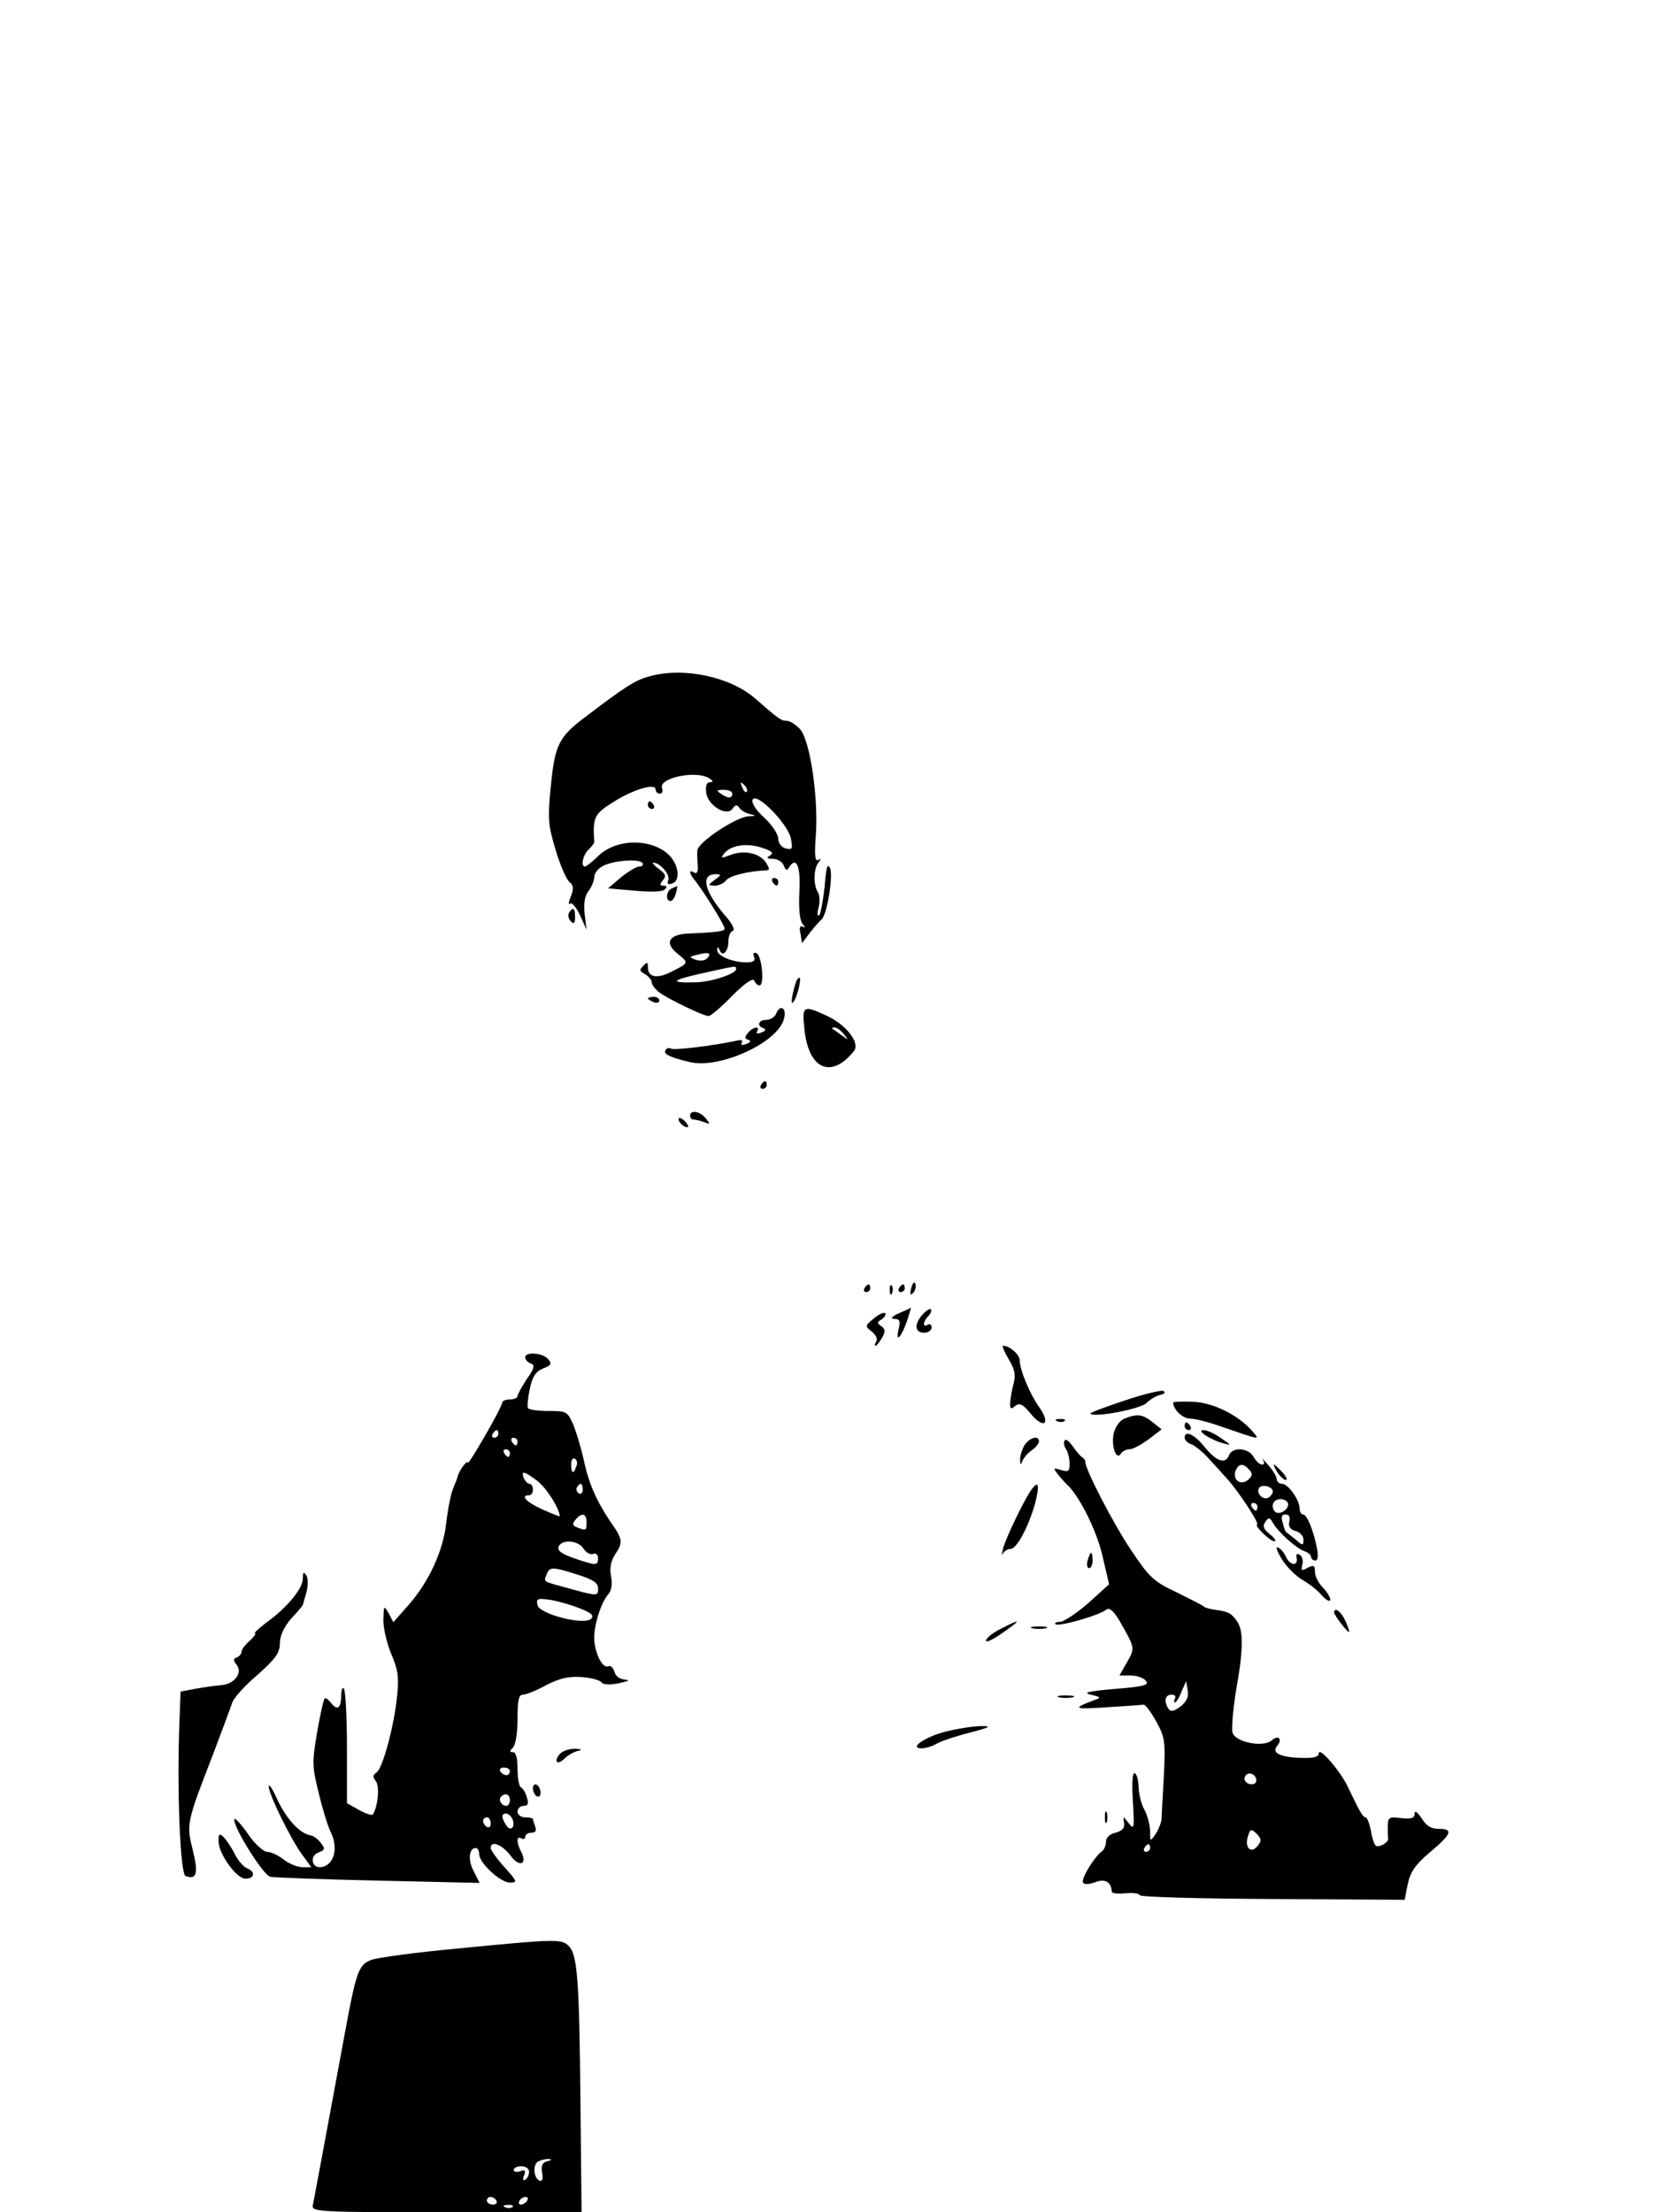 <?xml version="1.0" standalone="no"?>
<!DOCTYPE svg PUBLIC "-//W3C//DTD SVG 20010904//EN"
 "http://www.w3.org/TR/2001/REC-SVG-20010904/DTD/svg10.dtd">
<svg version="1.0" xmlns="http://www.w3.org/2000/svg"
 width="433pt" height="577pt" viewBox="0 0 433 577"
 preserveAspectRatio="xMidYMid meet">

<g transform="translate(0,577) scale(0.1,-0.1)"
fill="#000000" stroke="none">
<path d="M1694 4006 c-37 -10 -62 -26 -170 -108 -66 -50 -77 -72 -87 -177 -9
-86 -7 -103 12 -167 12 -40 28 -77 36 -84 11 -9 12 -18 4 -38 -6 -15 -7 -23
-2 -19 4 5 16 -9 26 -30 l17 -38 -5 41 c-3 27 0 47 10 60 8 10 15 27 15 36 0
10 10 23 22 29 27 15 96 20 104 8 3 -5 -1 -9 -8 -9 -8 0 -29 -13 -48 -28 l-34
-29 69 -6 c41 -4 73 -3 79 3 7 7 5 10 -3 10 -10 0 -11 3 -2 14 10 11 7 17 -11
30 -12 9 -18 16 -14 16 18 0 45 -32 39 -46 -4 -10 0 -12 11 -8 22 8 16 50 -10
75 -46 43 -136 42 -183 -3 -16 -16 -32 -28 -35 -28 -12 0 -6 29 9 44 9 8 16
18 15 21 -4 63 0 72 48 102 51 33 112 52 112 34 0 -6 5 -11 11 -11 6 0 9 6 6
14 -11 27 89 48 123 26 11 -7 11 -10 2 -10 -9 0 -12 -10 -10 -27 4 -34 54 -64
69 -42 7 10 11 11 17 3 4 -7 16 -14 27 -17 18 -4 18 -5 -2 -6 -32 -1 -133 -68
-134 -89 -1 -9 0 -28 1 -41 1 -14 -2 -21 -9 -17 -14 9 -14 -1 -1 -17 22 -26
80 -120 80 -128 0 -8 -11 -10 -98 -14 -48 -3 -59 -25 -25 -52 30 -25 31 -24
-15 -47 -38 -20 -62 -15 -62 11 0 14 -2 15 -12 4 -11 -10 -10 -14 5 -22 9 -6
17 -15 17 -21 0 -6 8 -17 18 -25 21 -17 117 -63 130 -63 6 0 34 24 62 53 32
32 54 47 57 40 3 -7 9 -13 14 -13 14 0 6 79 -8 84 -7 3 -10 -1 -6 -10 4 -10
-2 -14 -20 -14 -36 0 -77 17 -76 32 0 10 2 10 6 0 7 -19 23 -4 23 23 0 13 5
25 11 27 7 2 0 18 -18 38 -56 65 -67 110 -26 110 15 0 15 -2 -3 -15 -18 -14
-18 -14 0 -15 10 0 24 6 30 14 9 12 58 24 104 26 10 0 10 4 0 20 -16 25 -57
34 -93 20 -24 -9 -26 -9 -16 4 18 22 59 28 98 15 26 -8 32 -14 22 -20 -11 -6
-9 -9 7 -9 12 0 25 -8 28 -17 6 -14 9 -15 15 -4 19 29 30 -1 26 -67 -2 -42 1
-72 8 -81 8 -10 8 -12 1 -8 -7 4 -10 -2 -6 -18 l4 -25 21 28 c12 15 25 30 29
33 15 10 32 115 23 135 -7 14 -10 1 -14 -48 -4 -36 -10 -70 -14 -75 -5 -4 -6
4 -2 19 4 15 3 33 -1 40 -13 19 -12 61 0 77 8 11 8 13 0 8 -8 -5 -10 14 -6 64
7 99 -15 248 -41 277 -11 12 -27 22 -34 22 -16 0 -21 4 -83 58 -65 57 -187 83
-276 58z m254 -301 c-3 -3 -9 2 -12 12 -6 14 -5 15 5 6 7 -7 10 -15 7 -18z
m-38 -5 c0 -13 -11 -13 -30 0 -12 8 -11 10 8 10 12 0 22 -4 22 -10z m153 -117
c5 -27 4 -30 -13 -26 -12 3 -20 14 -20 26 0 11 -16 35 -36 54 -22 19 -34 39
-31 47 9 22 92 -62 100 -101z m-219 -313 c-6 -6 -19 -7 -30 -3 -17 6 -17 8 6
13 29 8 38 4 24 -10z m76 -28 c0 -12 -68 -34 -105 -34 -69 -2 -65 5 10 22 100
22 95 22 95 12z"/>
<path d="M1690 3670 c0 -5 5 -10 11 -10 5 0 7 5 4 10 -3 6 -8 10 -11 10 -2 0
-4 -4 -4 -10z"/>
<path d="M2015 3470 c3 -5 8 -10 11 -10 2 0 4 5 4 10 0 6 -5 10 -11 10 -5 0
-7 -4 -4 -10z"/>
<path d="M1753 3453 c-15 -5 -18 -33 -4 -33 5 0 11 9 14 20 3 11 4 20 4 19 -1
0 -8 -3 -14 -6z"/>
<path d="M1484 3389 c-3 -6 -1 -16 5 -22 8 -8 11 -5 11 11 0 24 -5 28 -16 11z"/>
<path d="M2076 3208 c-11 -35 -14 -60 -7 -52 10 11 23 64 16 64 -3 0 -7 -6 -9
-12z"/>
<path d="M1690 3166 c0 -2 7 -6 15 -10 8 -3 15 -1 15 4 0 6 -7 10 -15 10 -8 0
-15 -2 -15 -4z"/>
<path d="M2024 3125 c-4 -8 -15 -15 -25 -15 -21 0 -26 -16 -7 -22 7 -3 5 -7
-6 -11 -10 -4 -15 -3 -11 3 9 15 -11 12 -24 -4 -9 -11 -9 -15 1 -18 8 -3 6 -7
-6 -11 -10 -4 -15 -3 -11 4 4 6 -2 8 -17 4 -56 -12 -160 -25 -168 -20 -5 3
-11 1 -14 -4 -7 -10 12 -19 63 -31 78 -19 231 51 246 113 8 29 -11 39 -21 12z"/>
<path d="M2098 3088 c10 -106 69 -134 129 -60 18 21 -19 69 -71 93 -61 28 -64
26 -58 -33z m103 -15 c13 -17 13 -17 -6 -3 -11 8 -22 16 -24 17 -2 2 0 3 6 3
6 0 17 -8 24 -17z"/>
<path d="M1985 2940 c-3 -5 -1 -10 4 -10 6 0 11 5 11 10 0 6 -2 10 -4 10 -3 0
-8 -4 -11 -10z"/>
<path d="M1800 2860 c0 -5 4 -10 9 -10 5 0 18 -3 28 -7 16 -6 16 -5 4 10 -15
19 -41 23 -41 7z"/>
<path d="M1770 2851 c0 -10 19 -25 25 -20 1 2 -3 10 -11 17 -8 7 -14 8 -14 3z"/>
<path d="M2377 2411 c-4 -17 -3 -21 5 -13 5 5 8 16 6 23 -3 8 -7 3 -11 -10z"/>
<path d="M2255 2410 c-3 -5 -1 -10 4 -10 6 0 11 5 11 10 0 6 -2 10 -4 10 -3 0
-8 -4 -11 -10z"/>
<path d="M2321 2404 c0 -11 3 -14 6 -6 3 7 2 16 -1 19 -3 4 -6 -2 -5 -13z"/>
<path d="M2345 2410 c-3 -5 -1 -10 4 -10 6 0 11 5 11 10 0 6 -2 10 -4 10 -3 0
-8 -4 -11 -10z"/>
<path d="M2345 2345 c-19 -9 -24 -14 -12 -15 14 0 16 -5 11 -27 -9 -38 7 -21
22 22 6 19 11 35 10 34 0 0 -14 -7 -31 -14z"/>
<path d="M2407 2342 c-23 -25 -21 -48 3 -48 11 0 20 6 20 14 0 7 -4 10 -10 7
-14 -9 -13 8 2 23 6 6 9 14 6 17 -2 3 -12 -3 -21 -13z"/>
<path d="M2279 2331 c-23 -19 -23 -20 -5 -34 10 -8 16 -19 12 -25 -4 -7 -5
-12 -2 -12 3 0 10 10 17 21 9 17 8 23 -2 30 -12 8 -11 11 1 18 8 6 12 13 9 16
-4 3 -17 -3 -30 -14z"/>
<path d="M2631 2225 c16 -26 19 -42 13 -63 -4 -15 -8 -37 -9 -49 -1 -18 2 -20
13 -10 12 9 20 5 42 -22 33 -39 51 -25 22 17 -25 34 -52 99 -52 123 0 16 -26
39 -44 39 -3 0 4 -16 15 -35z"/>
<path d="M1370 2230 c0 -6 6 -13 14 -16 12 -4 10 -13 -10 -41 -13 -20 -24 -40
-24 -44 0 -5 -9 -9 -20 -9 -11 0 -20 -4 -20 -8 0 -12 -90 -168 -90 -157 -1 9
-23 -22 -26 -35 0 -3 -6 -17 -12 -32 -6 -14 -14 -55 -18 -90 -8 -73 -45 -154
-100 -216 l-38 -43 -12 23 c-13 22 -13 21 -14 -18 0 -23 10 -63 21 -89 17 -39
20 -60 15 -107 -8 -81 -38 -191 -54 -201 -10 -7 -10 -12 -2 -22 11 -13 6 -65
-7 -87 -2 -4 -18 1 -36 11 l-32 18 0 146 c0 80 -4 149 -8 153 -4 4 -7 -4 -7
-18 0 -33 -10 -41 -26 -20 -7 9 -15 15 -17 12 -3 -3 -12 -43 -20 -89 -13 -77
-13 -89 5 -160 10 -42 24 -86 30 -98 23 -45 8 -92 -28 -93 -22 0 -25 30 -4 38
18 7 19 10 7 25 -7 10 -19 19 -27 20 -28 5 -62 42 -86 92 -12 28 -23 44 -23
36 -1 -19 58 -139 87 -178 l24 -33 -23 0 c-13 0 -35 9 -49 20 -14 11 -33 20
-43 20 -9 0 -32 20 -49 45 -17 25 -34 43 -36 41 -10 -11 74 -147 93 -151 11
-2 138 -7 283 -10 l263 -6 -15 30 c-16 29 -13 61 5 61 5 0 9 -7 9 -16 0 -23
55 -74 80 -74 21 0 19 3 -14 40 -20 22 -36 45 -36 50 0 21 30 9 52 -20 23 -32
45 -22 27 11 -12 23 -12 42 1 34 6 -3 10 -1 10 4 0 6 7 11 16 11 11 0 14 5 10
16 -3 9 -6 18 -6 20 0 2 -9 4 -20 4 -11 0 -20 7 -20 15 0 8 7 15 16 15 11 0
14 6 8 23 -3 12 -11 24 -15 25 -5 2 -9 24 -9 48 0 28 -4 44 -12 44 -9 0 -9 3
0 12 7 7 12 39 12 75 0 48 3 63 14 63 8 0 36 11 61 25 35 18 58 23 92 21 25
-2 48 -8 52 -14 4 -6 22 -7 46 -2 23 5 30 8 17 9 -15 1 -26 9 -29 20 -3 11
-10 18 -17 15 -15 -6 -36 37 -36 75 0 35 18 91 36 112 9 10 12 27 8 47 -4 21
-1 40 10 57 22 33 21 40 -13 88 -36 54 -56 100 -69 162 -6 28 -18 67 -26 88
-16 36 -18 37 -66 37 -27 0 -51 3 -53 8 -2 4 0 26 5 50 7 33 16 45 35 53 21 8
23 12 13 24 -14 17 -60 20 -60 5z m-70 -200 c0 -5 -5 -10 -11 -10 -5 0 -7 5
-4 10 3 6 8 10 11 10 2 0 4 -4 4 -10z m50 -20 c0 -5 -2 -10 -4 -10 -3 0 -8 5
-11 10 -3 6 -1 10 4 10 6 0 11 -4 11 -10z m-20 -30 c0 -5 -2 -10 -4 -10 -3 0
-8 5 -11 10 -3 6 -1 10 4 10 6 0 11 -4 11 -10z m173 -35 c-7 -21 -13 -19 -13
6 0 11 4 18 10 14 5 -3 7 -12 3 -20z m-102 -37 c24 -18 59 -73 59 -93 0 -1
-20 7 -45 18 -42 19 -59 37 -35 37 6 0 10 7 10 15 0 8 -4 15 -9 15 -5 0 -11 7
-15 15 -7 20 0 19 35 -7z m119 -24 c0 -8 -5 -12 -10 -9 -6 4 -8 11 -5 16 9 14
15 11 15 -7z m10 -84 c0 -22 -1 -23 -24 -14 -13 5 -14 9 -5 20 16 20 29 17 29
-6z m-8 -69 c6 -10 18 -17 25 -14 7 3 13 -2 13 -11 0 -20 -5 -20 -63 0 -32 11
-44 20 -40 30 8 20 51 17 65 -5z m-15 -68 c40 -13 53 -21 53 -36 0 -21 0 -21
-90 4 -55 15 -52 13 -44 33 8 20 14 20 81 -1z m8 -89 c28 -11 35 -18 27 -26
-18 -18 -136 12 -140 36 -4 17 1 18 35 13 22 -4 57 -14 78 -23z m-185 -424 c0
-5 -4 -10 -9 -10 -6 0 -13 5 -16 10 -3 6 1 10 9 10 9 0 16 -4 16 -10z m0 -75
c0 -8 -4 -15 -9 -15 -13 0 -22 16 -14 24 11 11 23 6 23 -9z m7 -50 c8 -22 -6
-33 -17 -15 -13 20 -12 30 0 30 6 0 13 -7 17 -15z m-57 -11 c0 -8 -4 -12 -10
-9 -5 3 -10 10 -10 16 0 5 5 9 10 9 6 0 10 -7 10 -16z"/>
<path d="M2933 2117 c-51 -17 -91 -32 -89 -34 11 -11 131 12 147 28 9 9 25 19
36 21 10 2 14 6 8 10 -5 3 -52 -8 -102 -25z"/>
<path d="M3060 2112 c0 -18 25 -42 44 -42 13 0 49 -9 82 -21 105 -36 102 -36
79 -10 -37 42 -104 74 -156 75 -27 1 -49 0 -49 -2z"/>
<path d="M2933 2070 c-12 -5 -24 -21 -28 -39 -7 -33 7 -72 19 -52 4 6 14 11
22 11 9 0 31 12 50 26 l34 26 -24 19 c-26 21 -40 22 -73 9z"/>
<path d="M2758 2063 c7 -3 16 -2 19 1 4 3 -2 6 -13 5 -11 0 -14 -3 -6 -6z"/>
<path d="M3090 2050 c0 -5 5 -10 11 -10 5 0 7 5 4 10 -3 6 -8 10 -11 10 -2 0
-4 -4 -4 -10z"/>
<path d="M3145 2026 c11 -7 31 -17 45 -20 23 -7 23 -6 -5 13 -16 12 -37 21
-45 21 -10 0 -9 -4 5 -14z"/>
<path d="M3090 2020 c0 -6 8 -14 18 -17 9 -4 27 -18 40 -32 13 -14 36 -39 51
-56 30 -32 87 -119 80 -121 -8 -3 34 -44 45 -44 6 0 1 8 -11 18 -17 13 -20 21
-13 32 9 13 12 13 21 -3 15 -25 61 -66 82 -73 9 -3 17 -10 17 -15 0 -5 5 -9
11 -9 7 0 8 12 4 33 -9 46 -26 87 -36 87 -5 0 -9 7 -9 15 0 23 -30 65 -46 65
-8 0 -14 6 -14 13 0 6 -10 23 -23 37 -12 14 -18 20 -13 13 5 -8 4 -13 -2 -13
-6 0 -16 9 -22 20 -13 24 -55 27 -64 5 -9 -25 -33 -17 -63 20 -27 34 -53 46
-53 25z m169 -84 c9 -10 8 -16 -4 -26 -19 -16 -41 1 -32 24 8 20 21 20 36 2z
m61 -56 c0 -5 -5 -12 -11 -16 -14 -8 -33 11 -25 25 7 11 36 4 36 -9z m40 -34
c0 -15 -24 -28 -34 -19 -13 14 -5 33 14 33 11 0 20 -6 20 -14z m-80 -6 c0 -5
-2 -10 -4 -10 -3 0 -8 5 -11 10 -3 6 -1 10 4 10 6 0 11 -4 11 -10z m83 -39
c-3 -12 2 -20 16 -24 12 -3 21 -13 21 -23 0 -16 -2 -16 -22 2 -13 10 -24 19
-24 19 -1 0 -5 10 -8 23 -5 16 -3 22 7 22 10 0 13 -7 10 -19z"/>
<path d="M2672 2000 c-6 -11 -12 -28 -11 -37 0 -14 2 -15 6 -3 4 8 14 21 25
28 10 7 18 17 18 23 0 16 -25 10 -38 -11z"/>
<path d="M2777 2013 c-3 -5 -2 -15 4 -23 5 -8 9 -25 9 -38 0 -20 -4 -22 -22
-16 -21 6 -22 6 -8 -12 8 -10 18 -21 21 -24 32 -27 78 -118 94 -185 l18 -77
-54 -49 c-30 -26 -63 -48 -73 -49 -11 0 -16 -3 -13 -6 7 -8 115 23 133 38 8 6
19 -4 34 -29 41 -72 41 -71 20 -108 l-20 -35 29 0 c16 0 34 -6 40 -14 9 -11
-5 -15 -81 -21 -69 -6 -85 -10 -63 -15 26 -6 28 -8 10 -14 -59 -22 -55 -25 30
-19 50 3 94 6 98 7 5 0 19 -19 33 -44 23 -42 24 -52 20 -140 -3 -52 -6 -104
-6 -114 -1 -10 -8 -28 -16 -40 -14 -20 -14 -20 -14 9 -1 17 -7 41 -15 55 -8
14 -14 39 -15 57 0 17 -4 35 -10 38 -6 4 -8 -23 -5 -72 4 -72 4 -77 -11 -58
-15 19 -15 19 -12 1 2 -14 -4 -21 -22 -26 -15 -3 -25 -13 -25 -23 0 -10 -5
-21 -10 -25 -20 -14 -56 -73 -50 -82 3 -6 16 -5 32 1 26 10 42 0 43 -25 0 -4
16 -6 35 -4 19 2 36 0 38 -5 1 -5 157 -9 347 -10 l344 -2 8 41 c7 32 20 51 58
83 57 48 62 61 22 61 -19 0 -32 8 -44 28 -11 16 -18 21 -18 12 0 -12 -8 -15
-35 -12 -32 4 -35 2 -35 -22 0 -14 0 -29 1 -32 1 -9 -24 -24 -32 -18 -4 2 -10
20 -13 39 -4 19 -10 35 -14 35 -7 0 -16 16 -46 79 -19 41 -76 107 -76 88 0 -9
-13 -13 -42 -12 -58 1 -82 13 -67 31 16 19 3 30 -15 14 -22 -18 -94 -4 -101
21 -3 10 1 59 9 109 20 111 20 159 1 184 -15 20 -22 23 -60 28 -11 2 -22 5
-25 8 -3 3 -35 19 -71 37 -60 28 -72 40 -118 109 -45 66 -121 213 -120 231 1
3 -3 9 -8 12 -5 3 -16 16 -25 29 -9 13 -18 20 -21 15z m302 -694 c-17 -13 -26
-14 -31 -6 -13 20 -9 37 8 37 8 0 12 -4 9 -10 -3 -5 -4 -10 0 -10 3 0 11 12
17 28 l12 27 4 -24 c3 -17 -3 -30 -19 -42z m198 -193 c0 -8 -8 -11 -18 -9 -10
3 -15 11 -12 18 6 17 30 9 30 -9z m3 -171 c-17 -21 -34 -4 -25 25 6 20 9 21
23 7 13 -13 13 -19 2 -32z m-280 -5 c0 -5 -5 -10 -11 -10 -5 0 -7 5 -4 10 3 6
8 10 11 10 2 0 4 -4 4 -10z"/>
<path d="M3332 1930 c7 -11 17 -20 22 -20 5 0 1 9 -9 20 -10 11 -20 20 -22 20
-2 0 2 -9 9 -20z"/>
<path d="M2693 1888 c-17 -20 -70 -130 -77 -158 -3 -14 -3 -19 0 -12 3 6 12
12 20 12 16 0 47 58 64 119 12 46 9 60 -7 39z"/>
<path d="M3345 1701 c14 -21 38 -44 53 -52 14 -8 37 -25 49 -39 12 -14 23 -19
23 -12 0 6 -9 21 -20 32 -11 11 -20 29 -20 40 0 17 -3 19 -19 11 -16 -9 -18
-8 -14 8 3 10 0 22 -7 26 -7 4 -10 1 -8 -7 5 -23 -16 -22 -27 0 -5 12 -15 24
-22 26 -7 3 -1 -12 12 -33z"/>
<path d="M2837 1700 c-3 -11 -1 -20 4 -20 5 0 9 9 9 20 0 11 -2 20 -4 20 -2 0
-6 -9 -9 -20z"/>
<path d="M790 1653 c0 -26 -41 -76 -94 -114 -21 -16 -35 -29 -31 -29 4 0 -2
-8 -13 -19 -12 -10 -22 -23 -22 -29 0 -6 -6 -12 -12 -15 -10 -3 -10 -7 -1 -19
17 -20 -5 -50 -38 -53 -13 -1 -43 -5 -66 -9 l-42 -8 -3 -82 c-7 -169 2 -394
16 -399 29 -11 34 7 19 67 -17 68 -17 71 53 251 23 61 45 120 49 132 3 13 33
46 66 74 48 43 59 58 59 83 0 20 11 43 30 65 17 18 30 34 30 35 0 1 4 15 9 32
5 18 5 37 0 45 -7 11 -9 9 -9 -8z"/>
<path d="M3480 1564 c0 -3 9 -17 20 -31 23 -29 25 -25 8 12 -10 22 -28 35 -28
19z"/>
<path d="M2611 1522 c-19 -9 -37 -23 -39 -30 -2 -7 13 -1 34 13 60 41 61 46 5
17z"/>
<path d="M2693 1523 c9 -2 25 -2 35 0 9 3 1 5 -18 5 -19 0 -27 -2 -17 -5z"/>
<path d="M2763 1343 c9 -2 25 -2 35 0 9 3 1 5 -18 5 -19 0 -27 -2 -17 -5z"/>
<path d="M2472 1255 c-56 -13 -104 -45 -68 -45 9 0 27 5 39 12 12 7 51 20 87
29 53 14 58 17 30 17 -19 0 -59 -6 -88 -13z"/>
<path d="M1460 1195 c-17 -20 -6 -30 12 -12 8 8 23 17 34 20 14 3 13 5 -7 6
-15 0 -32 -6 -39 -14z"/>
<path d="M1390 1106 c0 -8 5 -18 10 -21 6 -3 10 1 10 9 0 8 -4 18 -10 21 -5 3
-10 -1 -10 -9z"/>
<path d="M2882 1030 c0 -14 2 -19 5 -12 2 6 2 18 0 25 -3 6 -5 1 -5 -13z"/>
<path d="M570 968 c0 -33 47 -98 70 -98 24 0 27 18 5 27 -9 3 -23 19 -32 36
-8 17 -22 37 -29 45 -12 11 -14 10 -14 -10z"/>
<path d="M1195 688 c-110 -10 -212 -24 -227 -30 -32 -12 -39 -31 -67 -183 -63
-341 -82 -442 -85 -457 -4 -17 18 -18 349 -18 l352 0 -3 293 c-3 317 -8 380
-31 402 -18 18 -34 18 -288 -7z m232 -555 c-12 -3 -16 -12 -13 -29 3 -16 1
-24 -6 -22 -16 6 -19 41 -5 50 7 4 19 7 27 7 11 -1 10 -3 -3 -6z m-47 -27 c0
-8 -4 -18 -10 -21 -6 -4 -7 1 -3 11 5 13 3 16 -10 11 -9 -3 -17 -2 -17 3 0 6
9 10 20 10 11 0 20 -6 20 -14z m-85 -76 c3 -5 -1 -10 -9 -10 -9 0 -16 5 -16
10 0 6 4 10 9 10 6 0 13 -4 16 -10z m80 0 c-3 -5 -11 -10 -16 -10 -6 0 -7 5
-4 10 3 6 11 10 16 10 6 0 7 -4 4 -10z m-38 -16 c-3 -3 -12 -4 -19 -1 -8 3 -5
6 6 6 11 1 17 -2 13 -5z"/>
</g>
</svg>
